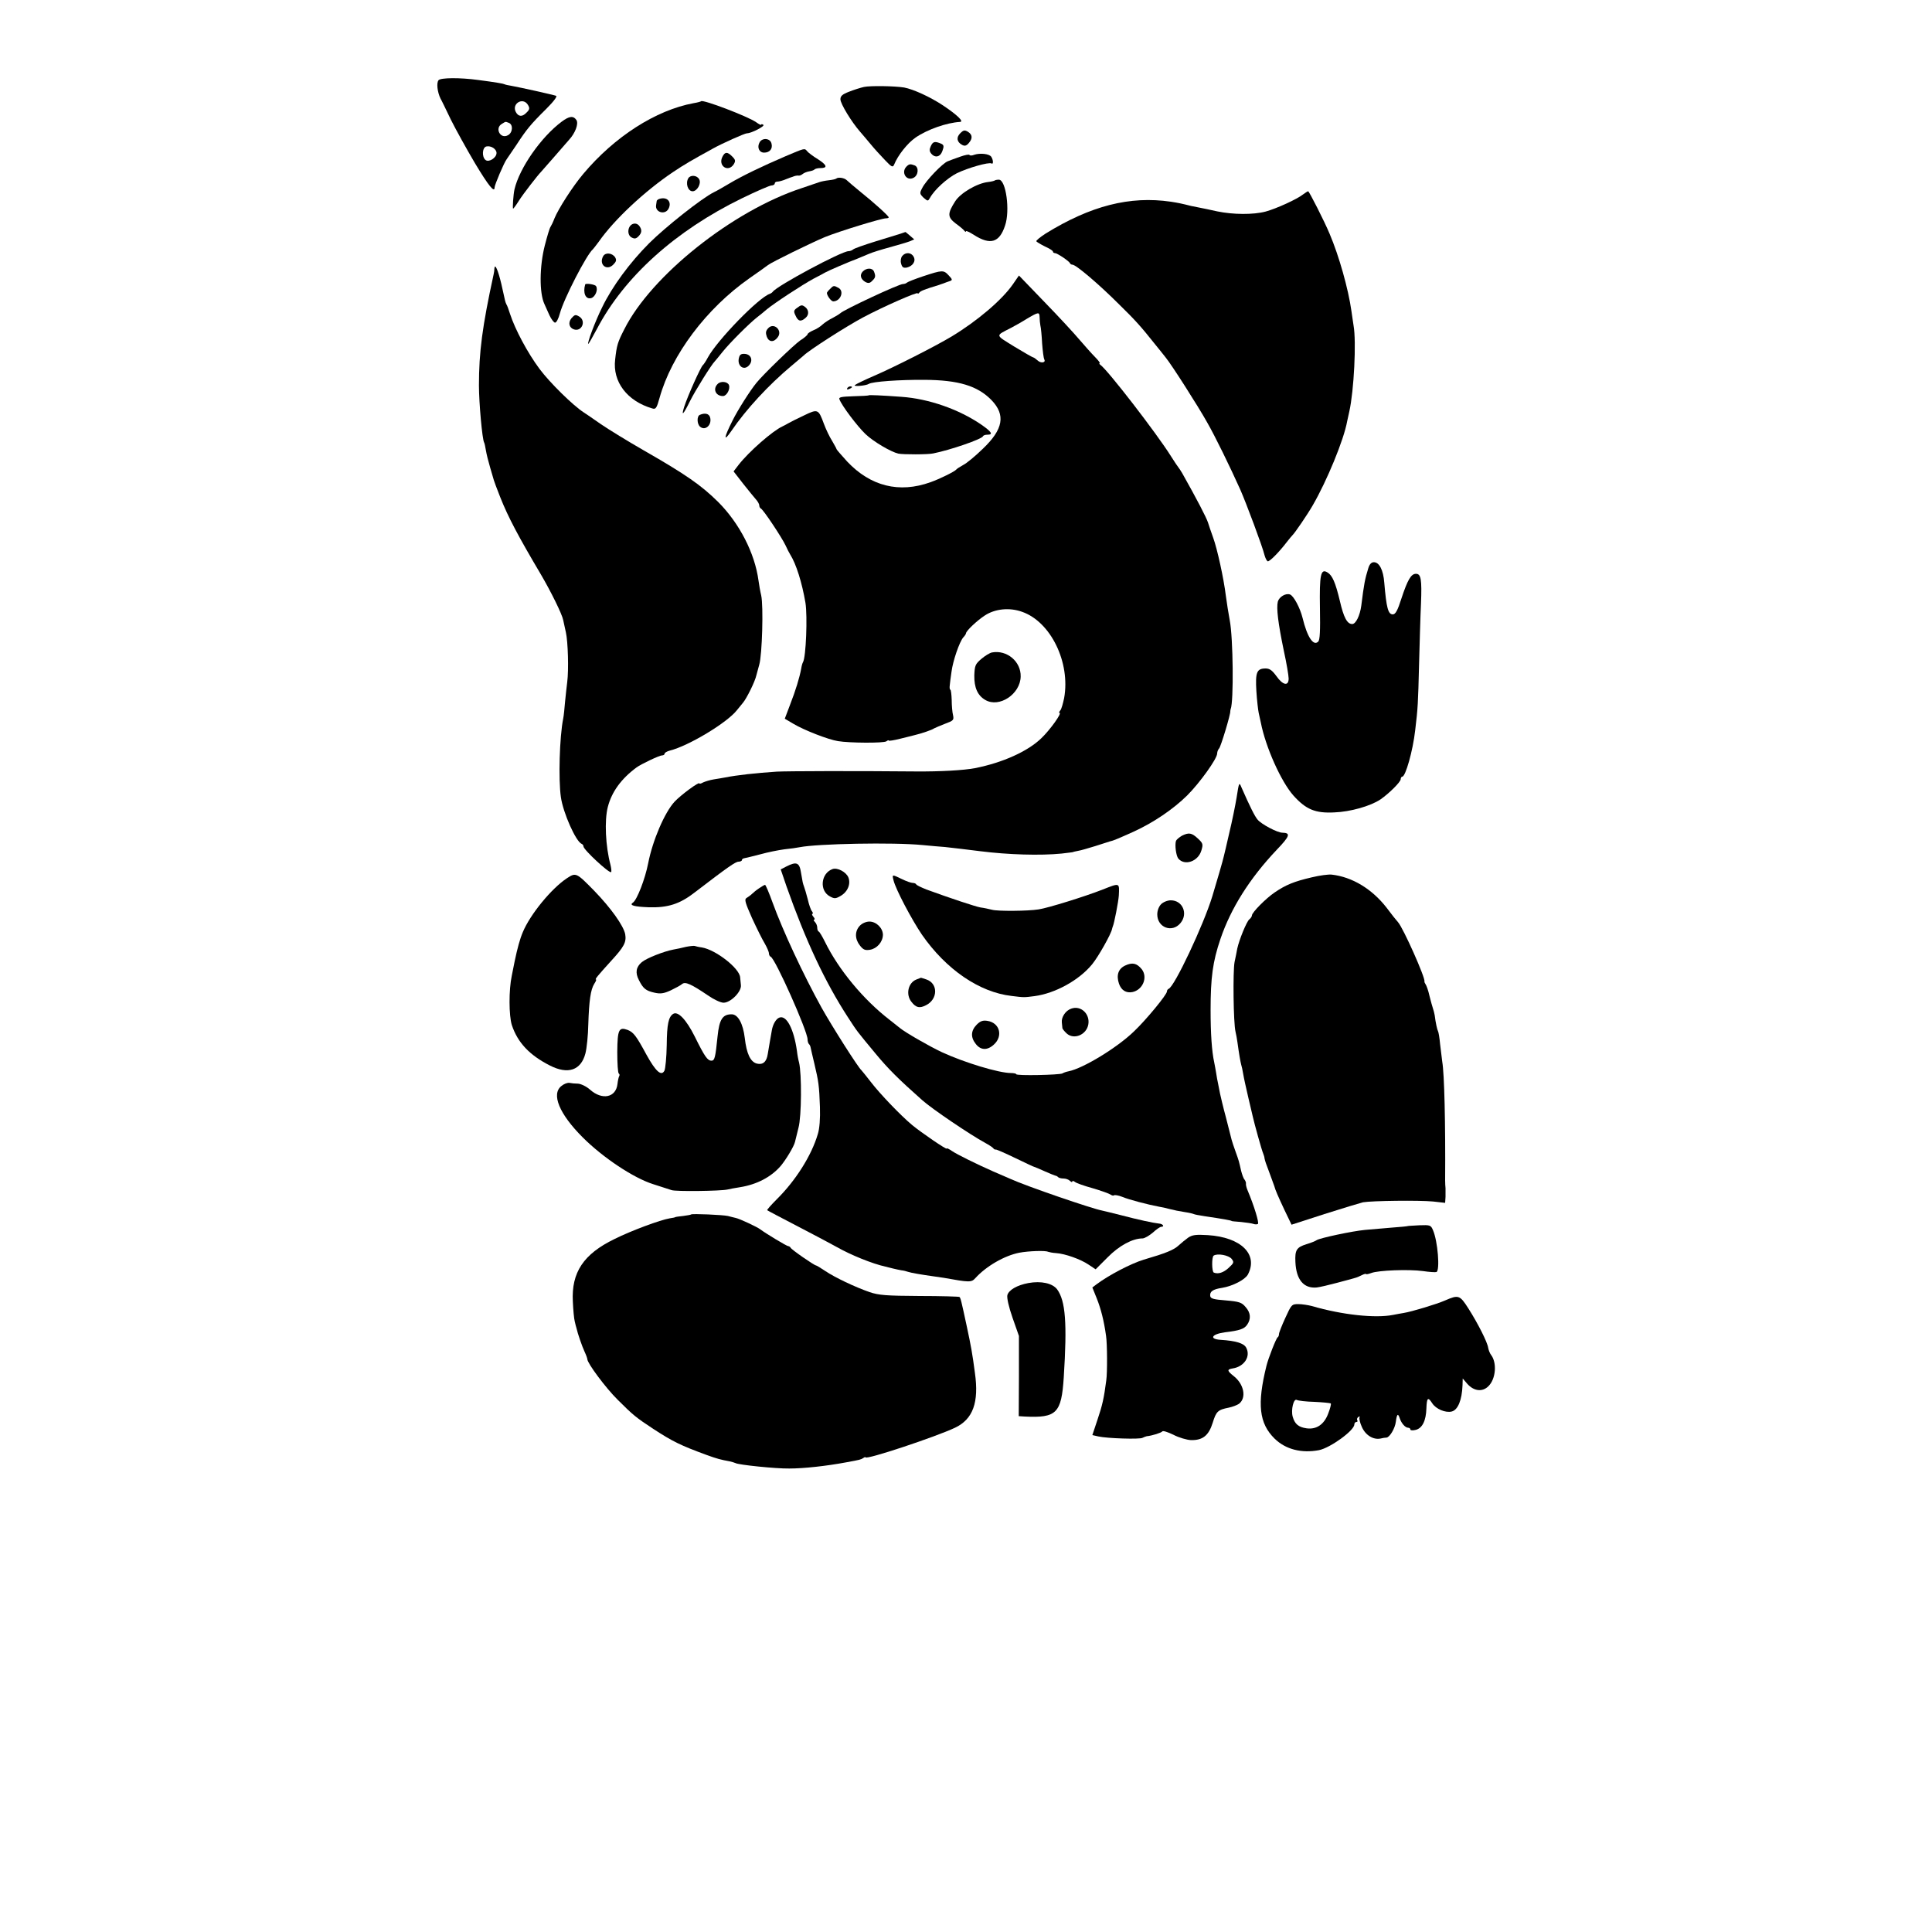<?xml version="1.0" standalone="no"?>
<!DOCTYPE svg PUBLIC "-//W3C//DTD SVG 20010904//EN"
 "http://www.w3.org/TR/2001/REC-SVG-20010904/DTD/svg10.dtd">
<svg version="1.0" xmlns="http://www.w3.org/2000/svg"
 width="1000pt" height="1000pt" viewBox="0 0 1000 1000"
 preserveAspectRatio="xMidYMid meet">
<g transform="translate(0,1000) scale(0.1,-0.1)"
fill="#000000" stroke="none">
<path d="M2270 9585 c-12 -14 -6 -62 10 -95 5 -8 29 -58 54 -110 26 -52 82
-153 124 -224 72 -120 102 -156 102 -126 0 13 49 128 62 145 4 6 27 39 51 75
52 80 74 107 155 187 39 39 58 65 50 67 -20 7 -188 44 -227 51 -19 3 -37 7
-40 9 -5 3 -43 10 -136 22 -94 13 -194 12 -205 -1z m462 -127 c11 -18 10 -25
-8 -42 -21 -22 -41 -20 -54 4 -23 43 36 79 62 38z m-98 -94 c23 -9 20 -51 -5
-64 -39 -22 -70 37 -31 59 21 13 17 12 36 5z m-64 -156 c0 -25 -40 -50 -57
-36 -20 16 -17 66 5 70 23 5 52 -13 52 -34z"/>
<path d="M4472 9550 c-18 -4 -53 -15 -78 -25 -34 -13 -44 -22 -44 -39 0 -23
58 -118 102 -168 12 -14 37 -43 55 -65 17 -21 50 -57 73 -81 35 -37 41 -40 48
-24 19 48 70 112 111 140 61 42 161 77 230 81 22 1 -14 36 -89 86 -65 43 -152
83 -200 92 -48 8 -175 10 -208 3z"/>
<path d="M3629 9476 c-2 -2 -20 -7 -39 -10 -195 -36 -409 -173 -571 -366 -55
-65 -129 -181 -149 -230 -7 -19 -17 -39 -21 -45 -4 -5 -17 -48 -29 -95 -28
-109 -29 -247 -2 -304 5 -11 17 -38 26 -58 10 -21 23 -38 29 -38 7 0 18 21 25
48 20 75 139 306 171 332 3 3 17 21 31 40 79 113 236 260 383 359 61 41 100
63 207 122 46 26 165 79 176 79 23 0 96 38 85 44 -6 4 -11 4 -11 1 0 -4 -12 2
-27 13 -44 30 -274 118 -284 108z"/>
<path d="M2907 9370 c-106 -79 -218 -239 -244 -350 -6 -26 -11 -100 -7 -100 2
0 16 19 31 43 23 36 97 131 113 147 3 3 32 36 65 74 33 38 70 80 81 93 32 35
49 82 38 101 -16 24 -37 22 -77 -8z"/>
<path d="M4970 9310 c-21 -21 -18 -45 10 -60 13 -7 22 -5 34 9 21 24 20 44 -4
59 -17 10 -23 9 -40 -8z"/>
<path d="M3932 9264 c-15 -26 -3 -54 23 -54 29 0 46 20 38 48 -7 27 -47 30
-61 6z"/>
<path d="M4818 9244 c-8 -17 -8 -27 2 -39 20 -24 47 -18 58 14 9 24 7 31 -6
37 -33 14 -43 12 -54 -12z"/>
<path d="M4065 9191 c-117 -50 -227 -103 -290 -141 -27 -16 -63 -37 -80 -45
-63 -31 -253 -182 -335 -264 -100 -100 -192 -225 -243 -331 -36 -72 -80 -190
-72 -190 2 0 22 35 45 78 141 269 406 508 751 676 74 36 143 66 152 66 9 0 17
5 17 10 0 6 6 10 14 10 8 0 27 5 43 12 15 6 31 12 36 13 4 2 10 4 15 5 4 1 11
2 16 1 4 -1 14 3 20 8 7 6 22 12 34 14 12 2 25 6 28 10 4 4 18 7 30 7 39 0 35
15 -11 45 -25 15 -50 34 -56 41 -15 18 -10 19 -114 -25z"/>
<path d="M3740 9190 c-26 -48 29 -85 58 -40 10 17 9 23 -8 40 -25 25 -37 25
-50 0z"/>
<path d="M4970 9189 c-25 -9 -54 -19 -65 -24 -26 -10 -112 -99 -131 -137 -15
-28 -14 -31 6 -51 22 -19 23 -19 33 -2 23 43 90 103 139 128 57 28 166 59 180
51 10 -7 10 17 -1 34 -9 16 -58 21 -88 11 -12 -5 -23 -5 -25 -1 -2 4 -23 0
-48 -9z"/>
<path d="M4692 9138 c-30 -30 0 -78 37 -58 25 13 28 55 5 64 -22 8 -28 8 -42
-6z"/>
<path d="M3563 9078 c-16 -26 -3 -68 22 -68 23 0 46 40 34 62 -11 21 -44 24
-56 6z"/>
<path d="M4329 9076 c-3 -3 -20 -7 -39 -9 -19 -2 -42 -7 -50 -10 -8 -3 -49
-17 -91 -31 -357 -117 -779 -453 -918 -731 -34 -66 -39 -83 -47 -156 -14 -115
62 -215 192 -253 18 -6 23 1 38 55 62 223 242 462 464 618 48 33 92 65 97 69
17 14 225 116 295 145 71 29 292 97 316 97 8 0 14 2 14 5 0 7 -75 75 -145 131
-33 27 -66 55 -73 62 -13 12 -44 16 -53 8z"/>
<path d="M5149 9066 c-2 -2 -17 -6 -34 -8 -57 -6 -144 -57 -171 -100 -41 -64
-40 -82 3 -115 21 -15 41 -32 45 -38 4 -5 8 -7 8 -2 0 4 18 -4 41 -19 85 -54
132 -40 161 48 27 77 5 238 -32 238 -9 0 -19 -2 -21 -4z"/>
<path d="M6745 8994 c-31 -25 -139 -74 -194 -89 -64 -17 -169 -16 -251 1 -36
8 -78 17 -95 20 -16 3 -34 7 -40 8 -47 12 -66 16 -105 22 -212 31 -415 -21
-648 -165 -28 -18 -50 -36 -48 -40 3 -4 23 -16 45 -27 23 -10 41 -22 41 -26 0
-5 5 -8 10 -8 12 0 73 -41 78 -52 2 -5 8 -8 13 -8 18 0 136 -100 242 -206 83
-81 114 -116 180 -199 27 -33 54 -67 61 -76 31 -38 167 -251 214 -335 42 -73
119 -231 172 -349 30 -68 115 -295 125 -338 4 -15 11 -29 16 -32 8 -5 57 44
100 100 13 17 26 32 29 35 11 10 77 106 105 155 73 126 161 339 178 435 3 14
8 36 11 50 24 107 37 362 22 445 -2 17 -8 50 -11 75 -16 114 -64 285 -113 400
-27 65 -106 220 -111 220 -3 0 -15 -8 -26 -16z"/>
<path d="M3418 8972 c-10 -2 -19 -8 -19 -13 -1 -5 -2 -15 -3 -21 -6 -37 46
-52 64 -19 18 34 -4 62 -42 53z"/>
<path d="M3276 8841 c-28 -10 -32 -57 -7 -70 15 -8 23 -7 35 5 19 19 20 35 4
56 -9 10 -20 13 -32 9z"/>
<path d="M4660 8790 c-14 -4 -72 -22 -130 -40 -58 -18 -109 -36 -114 -41 -6
-5 -16 -9 -24 -9 -36 0 -370 -179 -392 -210 -3 -4 -10 -9 -16 -11 -58 -20
-270 -238 -320 -329 -10 -19 -22 -37 -26 -40 -11 -9 -79 -160 -97 -217 -16
-51 -4 -39 30 30 26 53 112 191 129 207 3 3 21 25 41 50 37 46 137 146 178
178 12 9 34 27 49 40 38 32 188 130 242 159 25 13 52 27 60 32 15 9 124 56
170 73 14 6 39 16 55 23 17 8 66 23 110 35 44 12 91 26 104 31 l23 10 -22 19
c-13 11 -23 20 -24 19 -1 0 -12 -4 -26 -9z"/>
<path d="M3122 8674 c-24 -43 18 -78 52 -44 16 16 18 24 10 38 -15 23 -50 27
-62 6z"/>
<path d="M4670 8675 c-7 -8 -10 -25 -6 -39 5 -19 11 -24 29 -21 31 7 49 33 36
56 -12 23 -42 25 -59 4z"/>
<path d="M2559 8610 c0 -8 -2 -22 -4 -30 -59 -271 -76 -403 -76 -575 0 -89 17
-280 27 -296 2 -3 6 -21 9 -40 3 -19 13 -59 22 -89 9 -30 17 -59 19 -65 1 -5
16 -45 33 -88 41 -104 95 -205 211 -401 51 -87 109 -204 115 -235 2 -9 8 -38
14 -64 11 -49 15 -194 7 -257 -3 -19 -7 -64 -11 -100 -3 -36 -7 -76 -10 -90
-19 -95 -25 -314 -12 -405 11 -81 78 -232 108 -243 5 -2 9 -8 9 -13 0 -17 134
-141 143 -133 3 3 1 20 -3 37 -26 97 -32 230 -14 300 20 78 69 146 149 205 23
17 118 62 131 62 8 0 14 4 14 9 0 5 12 12 27 16 97 24 298 145 348 210 11 14
25 31 31 38 19 23 62 109 69 142 2 6 8 30 15 55 15 52 22 303 10 358 -5 20
-11 55 -14 77 -19 142 -99 297 -209 407 -88 87 -167 142 -387 268 -80 46 -178
106 -219 134 -40 28 -81 56 -89 61 -56 36 -176 154 -229 225 -62 83 -127 205
-153 285 -7 22 -15 45 -19 50 -3 6 -6 15 -7 20 -1 6 -10 44 -19 85 -17 72 -34
110 -36 80z"/>
<path d="M4466 8595 c-18 -18 -11 -41 14 -55 14 -7 23 -6 34 6 18 17 19 24 10
48 -8 20 -38 21 -58 1z"/>
<path d="M4778 8570 c-42 -14 -80 -29 -84 -33 -4 -4 -13 -7 -20 -7 -22 0 -310
-135 -324 -151 -3 -3 -20 -14 -39 -24 -19 -9 -43 -25 -54 -35 -10 -10 -32 -24
-48 -30 -16 -7 -29 -16 -29 -20 0 -4 -17 -19 -38 -32 -32 -22 -193 -177 -227
-220 -33 -40 -98 -143 -123 -194 -46 -91 -49 -116 -6 -54 76 112 193 238 309
335 33 28 62 52 65 55 27 27 219 150 307 197 105 56 283 134 283 125 0 -4 4
-2 8 3 6 9 29 18 102 40 3 1 13 5 23 8 9 4 24 9 33 12 15 5 14 9 -6 30 -26 28
-32 28 -132 -5z"/>
<path d="M5243 8529 c-57 -82 -184 -190 -318 -271 -87 -52 -296 -158 -400
-203 -49 -21 -94 -43 -100 -48 -11 -9 56 -4 72 6 18 12 162 22 288 21 176 -1
275 -31 347 -105 74 -77 61 -151 -45 -252 -39 -38 -85 -76 -102 -84 -16 -9
-32 -19 -35 -23 -7 -10 -86 -49 -134 -66 -162 -58 -310 -21 -431 107 -30 33
-55 62 -55 64 0 3 -11 22 -23 43 -13 20 -32 60 -42 87 -29 78 -31 80 -105 44
-36 -17 -72 -35 -80 -40 -8 -5 -22 -12 -30 -16 -51 -23 -175 -132 -227 -199
l-26 -34 49 -63 c27 -34 57 -71 66 -81 10 -11 18 -25 18 -32 0 -7 4 -14 8 -16
12 -4 110 -152 128 -191 8 -18 19 -39 24 -47 31 -49 61 -145 79 -250 11 -69 3
-283 -13 -308 -3 -5 -7 -19 -9 -33 -9 -48 -29 -113 -57 -185 l-28 -74 44 -26
c57 -34 181 -82 231 -90 61 -10 237 -11 251 -1 6 5 12 7 12 4 0 -3 26 1 58 9
31 8 66 16 76 19 34 8 91 27 101 35 6 3 31 14 57 24 43 16 46 19 41 44 -4 15
-7 51 -7 79 -1 29 -4 53 -7 53 -3 0 -5 10 -3 23 1 12 5 44 9 70 7 56 41 155
61 178 8 8 14 18 14 21 0 12 57 66 97 92 53 35 128 43 194 19 148 -52 250
-262 217 -446 -6 -28 -14 -58 -20 -64 -6 -7 -8 -13 -4 -13 14 0 -49 -88 -94
-131 -70 -68 -201 -127 -344 -155 -58 -11 -178 -18 -306 -17 -316 3 -668 2
-720 -1 -107 -7 -206 -18 -266 -30 -12 -2 -38 -7 -59 -10 -20 -3 -45 -11 -56
-16 -10 -6 -19 -8 -19 -5 0 11 -95 -59 -128 -94 -52 -56 -114 -201 -137 -319
-16 -82 -58 -190 -79 -204 -21 -14 6 -21 82 -24 99 -3 161 17 238 77 171 131
211 159 227 159 9 0 17 4 17 8 0 5 6 9 13 10 6 1 44 10 82 20 39 11 95 22 125
26 30 3 66 8 80 11 91 18 484 26 635 11 44 -4 96 -9 115 -10 34 -4 126 -14
185 -22 144 -18 309 -23 420 -12 33 4 60 7 60 8 0 1 11 3 25 6 14 2 54 14 90
25 36 12 70 22 75 24 16 3 44 15 122 50 103 47 205 116 278 188 65 65 155 190
155 217 0 9 5 21 10 26 9 9 60 178 58 193 0 3 1 8 2 11 16 38 13 369 -5 460
-7 37 -14 83 -20 126 -11 91 -45 244 -65 299 -12 33 -24 69 -27 79 -8 26 -58
122 -134 257 -8 13 -16 26 -19 29 -3 3 -21 30 -40 60 -72 115 -327 446 -365
472 -5 4 -7 8 -3 8 4 0 -7 15 -25 33 -18 18 -53 58 -79 88 -26 31 -107 119
-181 195 l-133 138 -31 -45z m138 -171 c0 -13 2 -32 4 -43 3 -11 7 -53 9 -93
3 -40 8 -77 11 -82 10 -17 -17 -22 -34 -6 -10 9 -20 16 -23 16 -3 0 -47 25
-98 56 -101 63 -100 54 -15 98 17 9 53 29 80 46 61 36 65 36 66 8z"/>
<path d="M3029 8528 c-13 -44 2 -79 31 -71 21 6 37 44 25 62 -5 9 -53 16 -56
9z"/>
<path d="M4296 8504 c-9 -8 -16 -18 -16 -20 0 -14 22 -44 33 -44 38 1 58 53
27 70 -24 13 -26 13 -44 -6z"/>
<path d="M4125 8406 c-17 -12 -18 -18 -7 -40 13 -30 28 -33 53 -10 18 16 15
42 -5 56 -15 11 -20 10 -41 -6z"/>
<path d="M2958 8353 c-19 -23 -12 -50 13 -58 40 -13 64 43 28 66 -20 12 -24
11 -41 -8z"/>
<path d="M3976 8301 c-13 -14 -14 -24 -7 -44 11 -29 37 -30 57 -2 26 35 -21
78 -50 46z"/>
<path d="M3826 8152 c-14 -42 21 -73 49 -45 24 24 15 57 -17 61 -19 2 -28 -2
-32 -16z"/>
<path d="M3715 8013 c-27 -26 -11 -63 27 -63 19 0 39 36 31 57 -7 18 -42 22
-58 6z"/>
<path d="M4385 7990 c-3 -6 1 -7 9 -4 18 7 21 14 7 14 -6 0 -13 -4 -16 -10z"/>
<path d="M4497 7954 c-1 -2 -37 -4 -80 -5 -64 -2 -77 -5 -72 -16 12 -33 93
-140 135 -180 41 -39 131 -92 170 -101 25 -5 153 -5 180 1 90 18 252 74 258
89 2 5 12 8 23 8 31 0 22 15 -33 53 -116 79 -271 133 -411 143 -107 8 -167 10
-170 8z"/>
<path d="M3623 7853 c-17 -6 -16 -48 1 -62 28 -23 63 12 51 50 -6 18 -26 23
-52 12z"/>
<path d="M7082 7058 c-17 -55 -22 -80 -36 -193 -7 -51 -28 -95 -47 -95 -26 0
-44 33 -64 120 -23 96 -39 132 -64 147 -35 22 -42 -11 -39 -186 2 -115 0 -163
-9 -172 -25 -25 -57 24 -81 123 -13 52 -46 114 -65 121 -22 8 -56 -12 -63 -37
-8 -33 1 -110 31 -254 14 -64 25 -129 25 -144 0 -41 -30 -35 -63 12 -22 30
-35 40 -56 40 -46 0 -54 -19 -48 -118 3 -48 9 -98 12 -112 3 -14 8 -36 11 -50
25 -128 105 -306 169 -378 65 -72 113 -92 211 -87 84 3 188 33 239 67 46 32
105 91 105 105 0 7 4 13 8 13 17 0 55 134 67 240 14 116 15 141 20 340 3 113
7 255 10 315 5 127 0 155 -26 155 -25 0 -43 -30 -75 -127 -20 -63 -31 -83 -45
-83 -24 0 -33 33 -44 164 -5 66 -26 106 -54 106 -13 0 -23 -11 -29 -32z"/>
<path d="M5135 6623 c-12 -2 -36 -17 -55 -33 -32 -27 -35 -35 -37 -86 -1 -63
17 -104 57 -127 72 -42 181 30 183 121 2 78 -71 139 -148 125z"/>
<path d="M6401 5874 c-7 -43 -24 -126 -38 -184 -13 -58 -26 -112 -28 -120 -4
-20 -40 -143 -60 -209 -46 -150 -196 -468 -226 -479 -5 -2 -9 -8 -9 -14 0 -16
-107 -146 -170 -206 -89 -86 -264 -192 -339 -207 -11 -2 -26 -7 -32 -11 -14
-8 -239 -13 -239 -4 0 3 -12 6 -27 6 -63 0 -241 54 -358 108 -68 32 -189 102
-217 125 -7 6 -31 25 -53 42 -135 104 -264 259 -335 404 -14 28 -28 52 -32 53
-5 2 -8 11 -8 21 0 9 -5 22 -12 29 -7 7 -8 12 -4 12 5 0 3 7 -4 15 -7 8 -9 15
-5 15 4 0 3 6 -2 13 -6 6 -16 35 -22 62 -7 28 -16 57 -19 65 -7 20 -7 19 -16
73 -8 53 -23 59 -76 32 l-29 -15 30 -88 c100 -283 199 -494 317 -676 50 -77
44 -69 146 -192 63 -76 117 -130 240 -239 52 -46 244 -176 326 -221 19 -10 38
-23 41 -27 3 -5 9 -8 13 -7 4 1 49 -19 101 -44 52 -25 96 -46 99 -46 2 0 25
-10 52 -22 27 -12 52 -22 56 -23 3 0 10 -3 14 -7 4 -5 17 -8 29 -8 11 0 26 -5
33 -12 7 -7 12 -8 12 -4 0 5 6 4 13 -1 6 -6 48 -21 92 -33 44 -13 86 -28 93
-33 7 -5 15 -7 18 -4 4 3 23 0 43 -8 33 -14 132 -40 191 -51 14 -2 36 -7 50
-11 37 -9 42 -10 84 -17 21 -3 41 -8 45 -10 3 -2 29 -7 56 -11 95 -14 140 -22
140 -25 0 -1 22 -3 49 -5 28 -3 56 -7 64 -10 8 -3 18 -3 23 0 7 5 -19 92 -54
175 -6 14 -9 29 -8 34 1 4 -2 13 -7 20 -6 6 -13 27 -18 46 -11 49 -11 50 -29
100 -9 25 -18 52 -20 60 -2 8 -15 60 -29 114 -15 55 -28 111 -31 125 -3 14 -7
37 -10 51 -3 14 -8 39 -10 55 -3 17 -7 41 -10 55 -13 58 -19 153 -19 270 0
171 11 252 51 370 54 159 151 313 290 460 70 73 75 89 30 90 -25 0 -109 44
-128 68 -14 16 -40 68 -83 166 -12 29 -13 28 -25 -50z"/>
<path d="M6117 5674 c-13 -8 -27 -19 -30 -26 -7 -21 0 -77 12 -92 33 -39 102
-15 119 41 10 33 9 38 -18 63 -32 30 -47 32 -83 14z"/>
<path d="M4310 5502 c-61 -21 -71 -112 -14 -142 22 -12 29 -12 52 1 39 21 57
63 43 98 -12 28 -56 51 -81 43z"/>
<path d="M2934 5454 c-80 -53 -190 -187 -228 -279 -15 -35 -28 -83 -42 -150
-2 -11 -9 -45 -15 -75 -16 -75 -15 -206 0 -255 30 -91 91 -156 197 -210 94
-48 161 -25 184 62 7 27 14 94 15 151 4 123 12 180 31 210 8 12 12 22 9 22 -8
0 9 20 76 94 70 76 82 99 75 141 -9 44 -74 135 -159 223 -94 96 -96 97 -143
66z"/>
<path d="M6790 5459 c-91 -21 -135 -39 -192 -78 -46 -31 -118 -104 -118 -119
0 -5 -6 -15 -14 -21 -14 -12 -52 -105 -62 -151 -2 -14 -9 -45 -14 -70 -9 -47
-6 -316 5 -360 3 -14 8 -38 10 -55 9 -66 15 -98 19 -114 3 -9 8 -32 11 -51 3
-19 15 -73 26 -120 11 -47 22 -93 24 -102 7 -32 46 -173 53 -188 3 -8 7 -19 7
-25 1 -5 4 -17 7 -25 3 -8 14 -37 24 -65 10 -27 19 -52 20 -55 4 -17 20 -54
52 -122 l37 -77 170 55 c94 30 184 57 200 61 46 8 292 11 363 4 l62 -7 2 31
c0 16 0 37 0 45 -1 8 -2 26 -2 40 2 296 -4 552 -15 615 -2 17 -7 57 -11 90 -3
33 -8 63 -11 68 -4 7 -12 41 -17 82 -2 11 -6 27 -9 35 -3 8 -11 38 -18 65 -6
28 -16 55 -20 60 -4 6 -7 12 -6 15 5 19 -110 277 -137 307 -6 6 -33 40 -60 76
-75 96 -177 158 -283 170 -16 2 -62 -4 -103 -14z"/>
<path d="M4625 5443 c11 -46 94 -203 147 -281 125 -180 297 -298 464 -317 65
-8 63 -8 118 -1 107 14 231 82 299 165 32 39 99 158 103 183 1 5 3 10 4 13 7
15 29 128 31 160 3 67 6 66 -83 31 -94 -37 -285 -96 -332 -103 -57 -9 -211
-10 -241 -2 -16 4 -43 10 -60 12 -27 5 -154 47 -280 93 -27 11 -51 22 -53 27
-2 4 -10 7 -18 7 -8 0 -34 9 -56 20 -52 25 -51 25 -43 -7z"/>
<path d="M3930 5403 c-14 -9 -31 -23 -38 -30 -7 -7 -20 -16 -28 -21 -12 -7 -7
-24 28 -103 24 -52 53 -111 66 -132 12 -21 22 -44 22 -52 0 -7 4 -15 9 -17 23
-8 191 -385 191 -428 0 -9 3 -20 7 -24 4 -3 8 -12 9 -19 1 -7 10 -43 19 -82
22 -93 25 -113 29 -225 2 -59 -2 -112 -11 -140 -33 -112 -115 -241 -213 -338
-29 -29 -51 -54 -49 -56 2 -2 74 -40 159 -84 85 -44 175 -92 200 -106 74 -42
185 -87 253 -102 9 -2 27 -7 40 -10 12 -3 31 -7 42 -9 11 -1 27 -5 35 -8 14
-5 72 -15 130 -23 14 -2 39 -6 55 -8 133 -24 143 -24 163 -2 56 62 151 117
228 132 47 9 135 12 148 5 6 -2 24 -6 42 -7 47 -3 128 -32 169 -60 l36 -24 62
62 c60 61 129 98 181 98 10 0 34 14 53 30 18 17 38 30 43 30 20 0 9 16 -12 17
-28 3 -100 18 -203 45 -44 11 -84 21 -90 22 -53 10 -389 125 -475 164 -30 13
-71 31 -90 39 -88 39 -187 88 -212 105 -16 11 -28 17 -28 13 0 -7 -132 83
-179 122 -59 49 -168 163 -213 222 -24 31 -46 58 -49 61 -17 14 -154 230 -207
325 -95 172 -200 397 -253 543 -18 50 -36 92 -39 92 -3 0 -17 -8 -30 -17z"/>
<path d="M6010 5320 c-12 -12 -20 -33 -20 -53 0 -68 77 -97 120 -45 41 49 11
118 -50 118 -17 0 -39 -9 -50 -20z"/>
<path d="M4450 5208 c-26 -28 -26 -68 1 -102 17 -22 27 -26 52 -22 36 6 66 40
67 77 0 35 -34 69 -70 69 -17 0 -38 -9 -50 -22z"/>
<path d="M3550 5099 c-19 -5 -48 -11 -65 -14 -48 -9 -138 -44 -163 -65 -30
-25 -35 -55 -15 -93 22 -44 36 -55 80 -65 31 -7 48 -5 85 12 25 12 51 26 59
33 16 13 46 0 133 -59 30 -21 66 -38 81 -38 37 0 93 57 90 90 -1 14 -3 32 -4
41 -3 47 -126 143 -198 155 -16 2 -32 6 -38 8 -5 1 -26 -1 -45 -5z"/>
<path d="M5823 5002 c-35 -17 -46 -50 -31 -94 12 -34 37 -49 69 -43 54 11 81
76 49 118 -26 32 -49 37 -87 19z"/>
<path d="M4743 4930 c-43 -17 -56 -78 -25 -116 23 -30 42 -34 75 -17 62 31 63
112 3 133 -16 5 -29 10 -30 9 -1 0 -11 -4 -23 -9z"/>
<path d="M5544 4779 c-29 -10 -51 -44 -48 -71 1 -13 3 -26 3 -30 1 -4 10 -16
22 -27 37 -34 102 -8 112 46 10 55 -39 101 -89 82z"/>
<path d="M3484 4752 c-24 -16 -32 -53 -33 -161 -1 -63 -7 -123 -12 -133 -16
-30 -45 -4 -93 83 -53 98 -67 116 -97 128 -46 17 -53 2 -54 -114 0 -59 3 -109
8 -112 4 -2 5 -8 2 -13 -3 -5 -7 -23 -9 -41 -8 -70 -79 -85 -142 -29 -19 17
-47 30 -62 31 -15 0 -35 2 -44 4 -10 2 -29 -5 -42 -16 -54 -42 -11 -145 110
-266 105 -105 263 -210 364 -242 41 -13 84 -27 96 -31 21 -8 253 -5 289 3 11
3 40 8 65 12 87 14 160 52 210 109 28 33 70 103 75 126 2 8 10 41 18 73 16 59
17 279 3 337 -4 14 -9 41 -11 60 -16 114 -54 187 -91 173 -17 -6 -34 -35 -39
-66 -2 -12 -7 -38 -10 -57 -3 -19 -8 -48 -11 -65 -6 -41 -25 -58 -57 -50 -33
9 -53 52 -62 132 -9 75 -35 123 -68 123 -47 0 -64 -26 -73 -115 -11 -108 -15
-125 -31 -125 -21 0 -35 20 -87 125 -44 88 -87 133 -112 117z"/>
<path d="M5055 4696 c-30 -31 -32 -65 -4 -100 25 -32 59 -34 93 -3 49 44 31
113 -33 123 -24 4 -37 -1 -56 -20z"/>
<path d="M3577 3714 c-1 -2 -21 -5 -42 -8 -22 -2 -40 -5 -40 -6 0 -1 -13 -4
-28 -6 -49 -8 -200 -64 -286 -107 -161 -78 -224 -173 -216 -324 2 -43 6 -89
10 -103 3 -14 7 -29 9 -35 6 -28 29 -94 42 -122 8 -17 14 -34 14 -38 0 -21 96
-150 157 -210 80 -80 95 -92 183 -150 101 -66 142 -86 275 -135 58 -21 74 -25
122 -34 13 -3 26 -7 30 -9 15 -9 208 -29 278 -28 76 0 193 13 295 32 76 14 74
14 88 22 6 5 12 6 12 4 0 -15 361 105 463 153 93 44 125 131 103 285 -13 99
-20 137 -42 240 -29 135 -32 147 -38 152 -2 2 -95 5 -206 5 -174 1 -211 4
-259 20 -77 27 -178 75 -229 109 -24 16 -45 29 -48 29 -9 0 -129 83 -132 92
-2 4 -8 8 -12 8 -8 0 -117 66 -145 87 -15 12 -107 55 -127 59 -10 2 -28 7 -40
10 -25 6 -186 13 -191 8z"/>
<path d="M7287 3654 c-1 -1 -38 -5 -82 -8 -44 -4 -107 -9 -140 -12 -65 -6
-234 -42 -250 -53 -5 -4 -29 -14 -53 -21 -51 -16 -60 -30 -57 -92 4 -92 43
-138 110 -132 17 2 64 13 105 24 41 11 83 22 92 25 9 2 26 9 37 15 12 6 21 8
21 6 0 -3 12 -1 28 5 37 14 193 20 267 10 33 -5 65 -7 70 -5 19 8 7 160 -18
217 -11 26 -15 27 -70 25 -32 -2 -59 -3 -60 -4z"/>
<path d="M6150 3594 c-14 -10 -36 -28 -49 -40 -26 -24 -65 -40 -181 -74 -66
-20 -181 -80 -245 -128 l-21 -16 23 -57 c21 -53 37 -114 48 -194 6 -38 7 -190
1 -230 -12 -92 -20 -128 -45 -202 l-27 -81 31 -7 c43 -10 216 -16 229 -7 6 3
16 7 21 8 29 3 76 18 81 25 3 5 28 -3 57 -17 28 -15 70 -27 92 -28 60 -1 91
23 112 90 18 59 27 67 83 78 19 4 43 13 53 20 40 31 26 102 -28 144 -34 27
-35 34 -5 39 60 9 95 62 70 108 -12 22 -52 35 -132 40 -62 4 -46 30 22 39 75
9 100 17 115 39 21 30 19 62 -8 92 -20 24 -33 28 -101 34 -64 5 -80 9 -82 23
-3 23 14 35 61 42 55 9 119 42 134 69 55 104 -35 193 -207 204 -63 4 -81 1
-102 -13z m225 -110 c13 -17 12 -21 -15 -46 -27 -25 -54 -34 -77 -25 -11 3
-12 81 -1 88 20 13 78 2 93 -17z"/>
<path d="M5323 3359 c-59 -11 -102 -36 -109 -63 -3 -14 7 -60 27 -117 l33 -94
0 -207 -1 -208 31 -2 c165 -8 190 17 202 203 18 283 9 395 -34 455 -24 32 -83
45 -149 33z"/>
<path d="M7480 3269 c-43 -19 -172 -58 -215 -65 -11 -2 -36 -6 -55 -10 -91
-18 -262 0 -420 46 -19 5 -51 10 -70 10 -34 0 -36 -3 -67 -71 -18 -39 -33 -77
-33 -84 0 -7 -3 -15 -7 -17 -7 -3 -49 -110 -58 -148 -49 -198 -38 -297 42
-376 57 -56 139 -77 230 -60 59 12 183 102 183 133 0 7 5 13 11 13 5 0 8 4 4
9 -3 5 0 13 6 17 7 4 9 3 6 -2 -3 -6 2 -28 12 -50 19 -43 59 -67 96 -60 11 3
25 5 31 5 17 1 45 48 49 83 5 39 11 45 20 17 9 -27 29 -49 44 -49 6 0 11 -4
11 -9 0 -5 12 -6 28 -2 34 9 53 47 55 111 2 56 8 61 30 27 19 -30 69 -51 101
-43 32 8 53 59 56 136 l1 35 24 -28 c34 -38 78 -43 109 -12 39 38 45 123 13
163 -6 8 -12 24 -14 35 -4 30 -54 128 -103 205 -44 69 -51 71 -120 41z m-677
-525 c44 -2 82 -6 85 -8 3 -3 -3 -26 -13 -52 -21 -57 -61 -84 -112 -77 -42 6
-61 22 -72 60 -10 36 5 96 21 87 7 -4 48 -9 91 -10z"/>
</g>
</svg>
